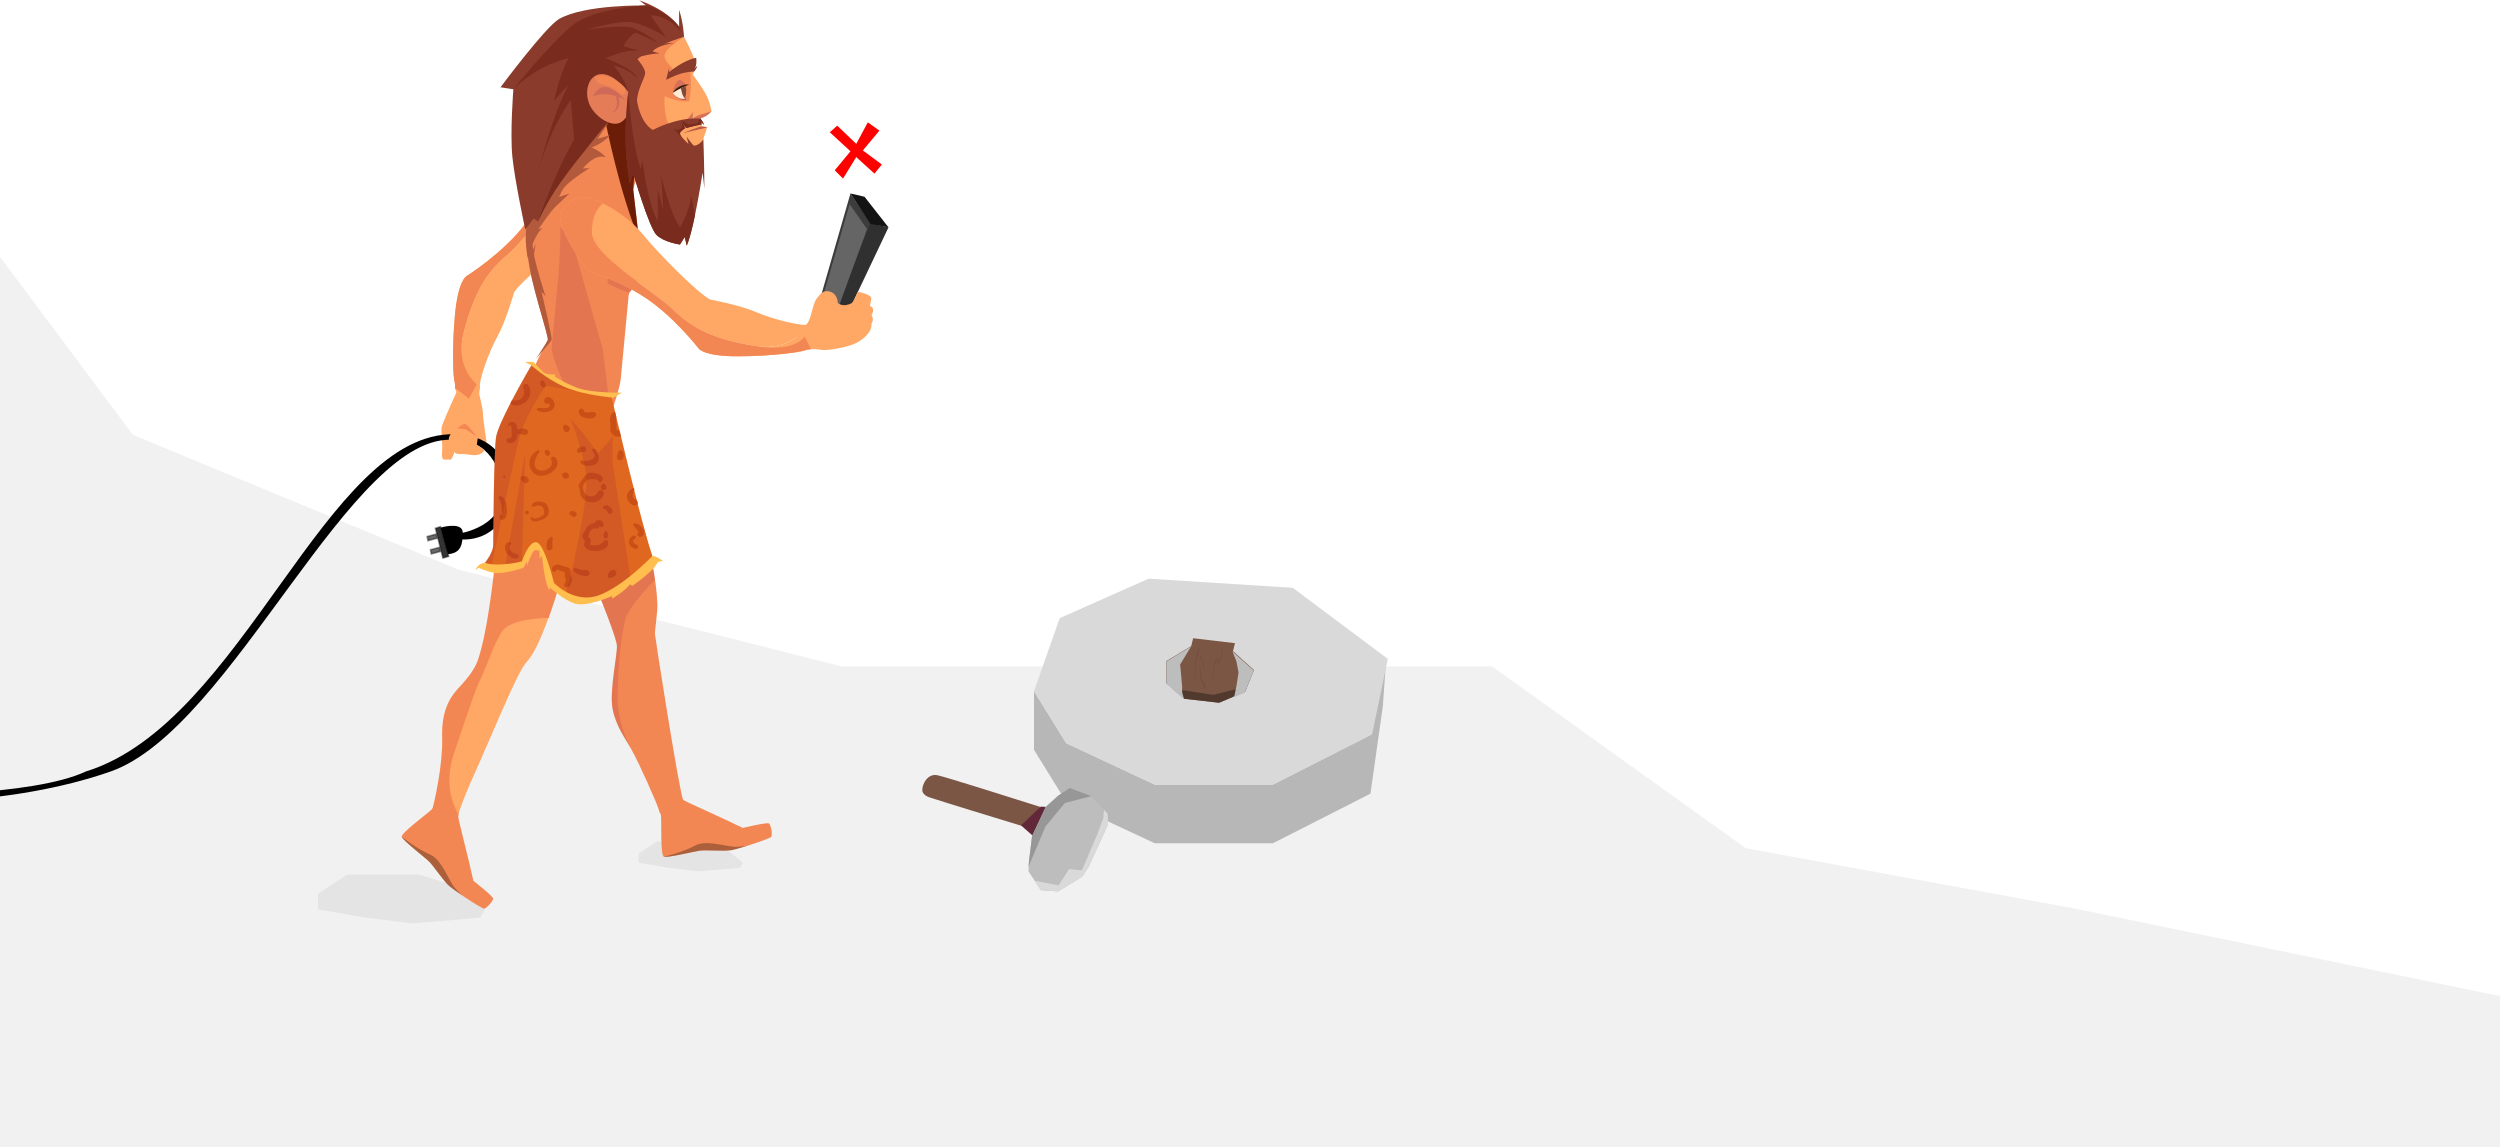 <svg width="1512" height="694" viewBox="0 0 1512 694" fill="none" xmlns="http://www.w3.org/2000/svg">
<path d="M508.859 403L277.359 344.5L80.359 263L-41.641 99.5L-21.641 738.5L1526.86 716V605.5L1254.86 549.5L1055.86 513L902.359 403H508.859Z" fill="#F1F1F1"/>
<path d="M290.359 555L293.359 550L276.359 536L253.359 529H234.859H209.859L192.359 540.5V550L221.359 555L249.359 558.5L290.359 555Z" fill="#757575" fill-opacity="0.1"/>
<path d="M447.488 524.864L449.359 521.814L438.755 513.271L424.409 509H412.869H397.275L386.359 516.017V521.814L404.448 524.864L421.914 527L447.488 524.864Z" fill="#757575" fill-opacity="0.1"/>
<path d="M567.021 468.868C572.543 470.095 610.809 482.173 629.252 488.059L620.861 500.391C603.607 495.132 568.538 484.402 566.292 483.555C563.485 482.496 559.857 482.197 558.224 479.444C556.59 476.69 560.118 467.333 567.021 468.868Z" fill="#7C5645"/>
<path d="M277.35 234.436C277.35 234.436 267.517 255.551 267.09 258.627C266.664 261.705 267.883 268.18 267.359 273.5C266.701 280.181 270.294 277.354 271.859 278C273.426 278.646 274.551 273.956 275.36 272C276.166 270.044 275.66 263.851 277.695 263.004C279.733 262.157 283.759 262.616 283.759 262.616L294.561 269.241C294.561 269.241 292.127 254.022 292.106 250.277C292.084 246.533 288.588 233.401 288.588 233.401C288.588 233.401 288.283 229.945 283.112 229.737C277.941 229.529 277.35 234.436 277.35 234.436Z" fill="#FFA764"/>
<path d="M303.86 295.616C305.86 313.616 287.36 321.116 277.86 322.616L277.86 326.116C287.693 327.283 307.46 322.816 307.86 295.616C308.26 268.416 286.36 262.282 275.36 262.615C196.86 260.616 147.36 437.116 51.86 466.616C20.26 481.417 -61.974 482.116 -99.14 480.615L-99.14 484.615C-68.474 487.282 7.66 487.416 66.86 466.616C140.86 440.616 212.86 259.616 275.36 266.116C286.86 265.616 301.36 273.116 303.86 295.616Z" fill="black"/>
<path d="M283.861 275C291.86 276.5 292.861 272 292.861 272L288.361 269L289.86 259L277.86 259C277.86 259 268.36 262 272.36 269.5C276.36 277 275.862 273.5 283.861 275Z" fill="#FFA764"/>
<path d="M276.387 259.04C276.387 259.04 280.337 255.941 281.556 256.444C282.775 256.946 288.388 264.041 288.388 264.041L281.389 259.541L276.387 259.04Z" fill="#F38754"/>
<path d="M358.144 109.344C344.31 108.103 318.478 144.396 306.319 154.552C294.175 164.696 286.548 177.429 280.401 201.119C275.95 218.265 282.153 237.175 289.861 238.458L290.271 232.256C290.271 232.251 290.27 232.245 290.271 232.24C290.664 227.856 295.389 213.394 300.631 203.941C305.899 194.489 310.97 176.749 310.97 176.749C315.214 169.852 341.818 148.091 354.285 139.815C362.758 134.17 370.174 125.547 374.916 117.822C374.916 117.822 371.981 110.586 358.144 109.344Z" fill="#FFA764"/>
<path d="M358.943 243.382C358.995 243.468 359.051 243.589 359.106 243.708C359.051 243.579 358.996 243.464 358.943 243.382Z" fill="#9B90AC"/>
<path d="M358.943 243.382C358.995 243.468 359.051 243.589 359.106 243.708C359.051 243.579 358.996 243.464 358.943 243.382Z" fill="#9B90AC"/>
<path d="M280.401 201.119C286.549 177.429 294.174 164.697 306.32 154.552C318.478 144.396 344.31 108.101 358.144 109.343C371.98 110.585 374.917 117.822 374.917 117.822L374.93 117.811C377.16 114.2 378.818 110.775 379.692 107.956C382.484 99.115 371.55 91.492 371.55 91.492C363.681 88.496 339.359 101.77 336.012 104.566C332.679 107.35 330.838 117.995 317.578 135.555C304.318 153.115 281.998 167.097 281.998 167.097C281.998 167.097 277.013 169.852 275.15 190.618C273.284 211.41 274.099 228.142 274.906 230.795C275.282 232.02 275.316 233.264 275.135 234.583C275.135 234.583 277.204 242.89 283.211 242.382C290.334 241.781 290.199 233.341 290.199 233.341C285.572 229.097 275.951 218.266 280.401 201.119Z" fill="#FFA764"/>
<path d="M280.401 201.119C286.549 177.43 294.175 164.697 306.32 154.552C318.479 144.396 344.31 108.102 358.144 109.344C371.98 110.586 374.916 117.822 374.916 117.822L374.931 117.81C377.16 114.199 378.818 110.775 379.692 107.956C382.484 99.116 371.55 91.493 371.55 91.493C363.681 88.497 339.36 101.77 336.013 104.566C332.68 107.35 330.838 117.995 317.578 135.555C304.317 153.115 281.998 167.096 281.998 167.096C281.998 167.096 277.013 169.852 275.151 190.617C273.284 211.41 274.099 228.143 274.906 230.795C275.282 232.02 275.316 233.264 275.134 234.583L283.568 241.029L288.339 232.552C283.712 228.311 275.951 218.266 280.401 201.119Z" fill="#F38754"/>
<path d="M465.103 498.033C463.881 497.182 449.245 500.724 449.245 500.724C436.738 494.53 415.065 485.126 412.896 483.603C412.857 483.576 412.81 483.51 412.755 483.422C412.755 483.422 409.666 478.088 402.684 482.021C395.702 485.952 399.391 492.055 399.391 492.055C399.577 492.499 399.701 492.848 399.737 493.059C399.98 494.492 399.863 500.598 399.963 506.423C400.064 512.248 400.383 517.808 401.521 518.164C403.776 518.859 418.757 515.238 422.763 514.558C426.788 513.875 437.619 514.987 442.324 514.188C444.051 513.895 447.639 512.869 451.555 511.657L451.61 511.648C458.341 509.54 465.972 506.828 466.475 506.119C467.27 505.002 466.307 498.887 465.103 498.033Z" fill="#F38754"/>
<path d="M451.554 511.658C447.639 512.87 444.051 513.895 442.323 514.188C437.619 514.987 426.787 513.876 422.763 514.559C418.756 515.239 403.774 518.859 401.52 518.165C401.52 518.165 413.465 515.249 420.376 511.41C427.283 507.553 440.586 512.535 445.718 512.137C447.155 512.026 449.262 511.857 451.554 511.658Z" fill="black" fill-opacity="0.3"/>
<path d="M396.105 383.456C395.968 381.187 397.859 369.777 397.6 365.461C397.459 363.116 397.305 358.383 396.156 350.46C395.457 345.667 394.371 339.701 392.7 332.407L392.699 332.388C392.036 329.441 391.247 326.257 390.37 322.856C383.689 297.116 365.347 260.827 365.347 260.827C340.472 262.322 335.022 295.132 342.75 314.963C345.71 322.571 351.096 334.533 356.628 346.731C365.522 366.399 372.904 386.885 373.111 390.327C373.446 395.909 368.436 417.981 370.475 428.614C372.513 439.209 377.808 445.912 382.266 453.916C386.38 461.35 397.311 485.493 399.035 491.312L413.252 484.171C410.855 479.136 396.24 385.703 396.105 383.456Z" fill="#F38754"/>
<g opacity="0.4">
<path opacity="0.4" d="M382.274 454.064C377.816 446.06 372.521 439.358 370.483 428.762C368.444 418.13 373.445 395.909 373.11 390.327C372.903 386.885 365.53 366.547 356.636 346.878L392.708 332.556C394.379 339.85 395.465 345.815 396.164 350.608C396.164 350.608 380.244 366.558 378.224 374.578C376.222 382.577 373.711 399.377 373.552 422.241C373.412 442.041 386.714 462.087 382.274 454.064Z" fill="#901D40"/>
</g>
<path d="M399.569 90.905C402.399 94.82 399.442 100.297 394.619 100.036C392.948 99.945 391.524 99.979 390.677 100.227C387.187 101.25 383.201 112.457 382.997 114.621C382.795 116.751 387.235 143.155 387.562 164.078C387.574 164.821 387.44 165.55 387.172 166.244C386.389 168.275 384.49 172.661 381.686 175.686C380.858 176.58 380.303 177.69 380.188 178.903L375.441 229.044C374.885 234.92 370.437 247.292 370.437 247.292C370.437 247.292 358.841 265.278 335.415 256.756C303.201 245.036 330.973 209.311 331.324 205.601C331.676 201.889 316.565 157.887 318.069 142.007C320.942 111.649 361.74 78.604 375.822 68.044C378.4 66.11 382.057 66.671 383.945 69.284L399.569 90.905Z" fill="#F38754"/>
<g opacity="0.4">
<path opacity="0.4" d="M387.577 165.136C387.577 165.136 379.83 165.379 373.566 162.328L367.303 159.277L367.542 171.585C367.542 171.585 378.288 176.738 380.375 176.936C385.411 172.254 387.577 165.136 387.577 165.136Z" fill="#901D40"/>
</g>
<g opacity="0.4">
<path opacity="0.4" d="M338.957 137.266C338.957 137.266 338.911 154.409 337.343 170.972L333.646 210.032C333.009 216.758 347.791 248.339 358.573 261.375C369.354 274.411 374.455 280.048 374.455 280.048L369.266 249.957L364.602 211.324L345.566 144.147L338.957 137.266Z" fill="#901D40"/>
</g>
<path d="M366.423 74.627C366.423 74.627 374.833 117.005 386.354 144.151L382.996 114.622L385.878 70.402C386.131 66.513 383.044 63.219 379.147 63.221C377.157 63.222 375.268 64.102 373.987 65.626L366.423 74.627Z" fill="#6C1D07"/>
<path d="M319.205 156.168C319.205 156.168 322.12 143.806 328.076 137.739L325.654 138.602C325.654 138.602 333.363 127.072 336.621 124.376C336.621 124.376 338.096 116.768 341.922 112.606C345.748 108.444 356.591 101.592 356.591 101.592L352.529 101.909C352.529 101.909 359.678 92.446 366.471 95.195C366.471 95.195 363.382 91.391 357.762 89.221L368.275 73.881C368.275 73.881 349.41 88.704 339.336 100.475C327.583 114.207 318.758 131.433 318.097 140.066C317.52 147.616 319.205 156.168 319.205 156.168Z" fill="#B35A3D"/>
<path d="M318.068 142.007C318.068 142.007 318.276 149.644 320.493 162.788C322.955 177.388 332.026 203.928 331.323 205.601C330.62 207.273 324.036 217.134 324.036 217.134C324.036 217.134 332.989 206.85 333.587 205.581C334.186 204.312 327.531 176.457 327.531 176.457L329.966 179.145C329.966 179.145 322.069 155.631 322.111 147.478L318.068 142.007Z" fill="#B35A3D"/>
<path d="M321.37 153.173L324.016 147.456C324.016 147.456 323.001 152.626 322.539 157.498L321.37 153.173Z" fill="#B35A3D"/>
<path d="M335.371 120.011L344.388 117.055L336.621 124.377L335.371 120.011Z" fill="#B35A3D"/>
<path d="M357.763 89.221C357.763 89.221 364.948 86.781 368.83 81.689C368.83 81.689 364.574 83.2 359.554 84.32L357.763 89.221Z" fill="#B35A3D"/>
<path d="M298.264 543.452C298.17 541.966 286.295 532.706 286.295 532.706C283.37 519.059 277.258 496.237 277.102 493.593C277.099 493.545 277.121 493.467 277.156 493.369C277.156 493.369 279.413 487.633 271.991 484.61C264.571 481.587 262.085 488.271 262.085 488.271C261.853 488.693 261.657 489.007 261.514 489.167C260.543 490.248 255.688 493.953 251.189 497.653C246.689 501.354 242.533 505.062 242.962 506.174C243.82 508.372 255.971 517.854 258.994 520.568C262.032 523.295 267.897 532.469 271.447 535.657C272.751 536.828 275.785 539 279.169 541.313L279.211 541.35C285.047 545.312 291.916 549.601 292.784 549.555C294.153 549.482 298.343 544.926 298.264 543.452Z" fill="#F38754"/>
<path d="M279.17 541.313C275.786 539.001 272.752 536.828 271.448 535.658C267.897 532.469 262.032 523.296 258.994 520.569C255.97 517.854 243.82 508.372 242.962 506.175C242.962 506.175 252.673 513.716 259.977 516.742C267.292 519.753 271.662 533.269 275.165 537.041C276.145 538.097 277.588 539.642 279.17 541.313Z" fill="black" fill-opacity="0.3"/>
<path d="M318.33 284.844C316.951 290.325 303.335 300.954 300.55 328.952L305.837 320.402L350.616 311.349C356.314 289.536 360.785 270.521 360.785 270.521C354.15 257.54 321.075 274.128 318.33 284.844Z" fill="#FFA764"/>
<path d="M290.59 410.065C286.517 418.36 281.735 433.151 274.296 454.91C267.794 473.923 273.708 486.444 277 493.134C278.489 488.197 281.338 480.389 286.694 468.545C297.446 444.827 312.548 407.111 318.18 400.793C322.459 396.003 326.076 389.26 331.92 373.01C331.92 373.01 312.993 373.581 305.261 379.606C300.045 383.681 294.682 401.757 290.59 410.065Z" fill="#FFA764"/>
<path d="M300.551 328.951C297.901 355.713 294.238 384.521 288.821 399.73C287.303 404.045 283.595 409.365 278.248 415.1C273.819 419.818 266.86 427.458 267.409 445.995C267.882 462.51 262.832 485.091 260.921 491.492L275.52 498.906C275.749 497.705 276.309 495.376 277.14 492.647C273.847 485.957 268.291 473.984 274.793 454.97C282.232 433.212 286.82 418.458 290.893 410.165C294.985 401.856 300.472 383.795 305.688 379.721C313.42 373.695 331.264 373.746 331.264 373.746L331.751 374.023C333.603 368.864 335.869 361.699 338.266 354.4C342.298 342.128 346.737 326.112 350.615 311.349L305.837 320.401L300.551 328.951Z" fill="#F38754"/>
<path d="M293.317 340.373C293.317 340.373 289.123 340.593 287.609 344.602L289.589 343.379C289.589 343.379 293.259 345.315 298.791 346.438C304.322 347.561 316.613 343.405 316.613 343.405L318.713 339.524V342.088C318.713 342.088 321.482 334.589 322.788 333.283C324.093 331.977 326.331 333.283 326.331 333.283V337.902L327.797 336.146C327.797 336.146 329.496 354.124 332.44 357.067V355.283C332.44 355.283 340.494 362.683 347.6 365.024C354.705 367.365 370.211 360.493 370.211 360.493V362.124C370.211 362.124 379.285 356.532 380.916 353.387L382.443 354.318C382.443 354.318 396.059 345 397.807 339.874L400.951 339.292C400.951 339.292 397.252 336.254 394.559 336.254C391.865 336.254 368.335 353.037 359.249 351.989C350.162 350.94 335.368 321.095 322.205 323.436C309.042 325.779 293.317 340.373 293.317 340.373Z" fill="#FFBE4D"/>
<path d="M321.368 220.957L317.387 218.896H322.561C322.561 218.896 326.269 222.757 328.411 224.899C330.554 227.041 336.185 226.414 336.185 226.414L335.446 227.579C335.446 227.579 340.341 231.152 348.98 234.491C357.619 237.83 376.141 237.493 376.141 237.493L370.666 240.742C370.666 240.742 334.974 240.08 321.368 220.957Z" fill="#FFBE4D"/>
<path d="M394.56 336.254C394.56 336.254 388.669 342.441 380.823 348.686C375.101 353.233 368.335 357.8 362.054 360.055C354.45 362.776 347.591 360.763 342.67 358.135C337.936 355.619 335.028 352.525 335.028 352.525C335.028 352.525 329.437 329.283 324.647 327.997C319.875 326.711 315.682 339.534 315.682 339.534C315.682 339.534 301.387 343.169 293.316 340.373C293.316 340.373 298.292 334.203 298.292 329.675C298.292 325.164 298.721 270.89 300.063 264.049C300.92 259.744 304.649 251.748 308.749 243.808C309.029 243.249 309.328 242.69 309.625 242.15C315.291 231.265 321.367 220.958 321.367 220.958C321.367 220.958 329.549 228.506 340.49 233.632C343.024 234.825 345.951 235.813 348.951 236.651H348.97C359.016 239.428 369.957 240.398 369.957 240.398C369.957 240.398 370.721 243.678 371.988 249.046C372.249 250.089 372.51 251.189 372.771 252.382C373.349 254.768 373.982 257.433 374.672 260.303C374.952 261.459 375.25 262.67 375.548 263.882C381.345 287.962 390.18 323.599 394.56 336.254Z" fill="#E0671F"/>
<path d="M332.764 240.39C330.915 239.475 328.514 241.06 329.207 243.163C329.438 243.866 330.216 244.441 330.983 244.172C331.197 244.097 331.405 244.019 331.603 243.922C331.918 244.314 332.608 244.913 332.538 245.392C332.465 245.904 331.751 246.298 331.357 246.488C329.278 247.489 327.104 246.223 325.06 246.917C324.63 247.063 324.418 247.627 324.781 247.969C326.271 249.369 329.185 249.454 331.105 249.095C332.916 248.756 334.836 247.591 335.342 245.7C335.839 243.842 334.474 241.236 332.764 240.39Z" fill="#CA4F17"/>
<path d="M361.627 297.499C360.61 299.704 358.344 300.727 355.995 299.987C353.66 299.253 352.796 297.213 352.529 294.923C352.333 293.243 354.372 290.661 355.991 290.055C357.22 289.594 361.451 289.401 362.071 290.96C362.42 291.839 363.438 291.974 363.999 291.212C366.611 287.663 359.959 285.77 357.635 285.851C355.549 285.925 354.264 286.867 353.185 288.566C352.255 290.03 350.094 292.046 349.988 293.853C349.949 294.521 350.25 294.764 350.458 295.395C350.876 296.664 350.648 297.98 350.997 299.231C351.482 300.977 353.143 302.267 354.709 303.035C358.615 304.95 363.197 303.444 365.08 299.518C366.191 297.199 362.7 295.172 361.627 297.499Z" fill="#CA4F17"/>
<path d="M366.516 293.814C366.329 293.456 366.152 293.149 365.87 292.854C365.432 292.398 364.626 292.398 364.188 292.854C363.906 293.149 363.729 293.456 363.542 293.814C362.946 294.956 363.676 296.405 365.029 296.405C366.381 296.405 367.112 294.956 366.516 293.814Z" fill="#CA4F17"/>
<path d="M361.547 274.328C360.995 272.95 360.357 271.079 358.589 271.366C357.997 271.462 357.967 272.201 358.27 272.573C358.866 273.305 359.367 274.23 359.636 275.133C359.991 276.32 359.312 277.069 358.336 277.699C357.086 278.506 353.917 279.175 352.516 278.526C351.485 278.05 350.399 279.261 351.259 280.155C353.702 282.692 359.287 282.205 361.462 279.497C362.635 278.036 362.195 275.942 361.547 274.328Z" fill="#CA4F17"/>
<path d="M352.846 269.953C351.031 269.99 348.717 271.023 349.005 273.162C349.059 273.57 349.575 273.917 349.969 273.895C350.789 273.851 351.571 273.185 352.388 273.336C354.909 273.801 355.303 269.903 352.846 269.953Z" fill="#CA4F17"/>
<path d="M336.029 276.947C335.741 276.562 335.302 276.16 334.768 276.224L334.262 276.287C333.755 276.348 333.285 276.677 333.298 277.25C333.34 279.066 334.467 279.921 333.238 281.787C332.049 283.593 329.605 284.803 327.398 284.611C321.107 284.062 323.317 276.786 326.11 273.708C326.738 273.015 325.947 271.927 325.1 272.399C322.196 274.014 320.405 276.567 320.185 279.96C319.987 283.008 321.999 286.447 325.005 287.456C330.38 289.26 340.609 283.061 336.029 276.947Z" fill="#CA4F17"/>
<path d="M331.027 272.191C330.4 272.109 329.317 272.483 329.406 273.306C329.485 274.035 329.733 274.677 330.21 275.234C331.053 276.217 332.776 275.417 332.742 274.184C332.714 273.182 332.067 272.328 331.027 272.191Z" fill="#CA4F17"/>
<path d="M331.823 308.325C331.531 305.703 330.164 303.716 327.403 303.384C325.455 303.149 321.862 303.392 321.606 305.872C321.562 306.295 322.041 306.567 322.403 306.478C323.901 306.109 324.922 305.485 326.535 305.809C328.192 306.142 328.704 307.207 328.955 308.795C329.213 310.434 329.195 311.316 327.629 312.105C326.069 312.89 323.71 314.47 322.116 313.063C321.339 312.377 320.341 313.404 320.99 314.189C322.965 316.575 326.134 315.006 328.436 314.019C331.116 312.872 332.149 311.256 331.823 308.325Z" fill="#CA4F17"/>
<path d="M319.722 309.55C319.54 308.345 317.653 308.674 317.642 309.831C317.641 309.941 317.64 310.051 317.639 310.16C317.625 311.685 320.013 311.482 319.769 309.87C319.753 309.764 319.738 309.657 319.722 309.55Z" fill="#CA4F17"/>
<path d="M367.819 327.722C367.557 326.356 365.815 326.465 365.144 327.375C363.544 329.545 360.619 330.238 358.01 329.698C356.141 329.31 356.958 329.457 357.093 328.247C357.177 327.5 357.436 327.244 357.247 326.469C357.07 325.745 356.629 325.552 356.282 324.938C356.012 324.762 355.786 324.54 355.603 324.274C355.782 324.177 355.927 324.045 356.035 323.877C356.458 321.647 357.752 318.812 360.501 319.701C361.595 320.054 362.667 318.918 362.353 317.847C362.471 318.249 362.944 318.511 363.26 318.733C363.511 318.907 363.865 318.868 364.119 318.733C364.24 318.668 364.36 318.603 364.481 318.538C365.236 318.13 365.339 317.214 365.014 316.505C363.684 313.604 360.298 314.262 359.474 316.518C356.816 316.479 354.92 318.338 353.8 320.916C353.237 322.214 351.78 323.313 352.18 324.927C352.379 325.727 353.252 326.077 353.481 326.712C353.778 327.538 353.543 327.446 353.38 328.382C352.159 335.417 369.136 334.597 367.819 327.722Z" fill="#CA4F17"/>
<path d="M367.133 321.511C366.798 320.987 366.06 320.985 365.725 321.511C365.048 322.573 364.811 324.031 365.408 325.167C365.895 326.093 366.984 325.806 367.418 325.13L367.455 325.167C368.049 324.03 367.812 322.573 367.133 321.511Z" fill="#CA4F17"/>
<path d="M370.467 308.788C370.025 307.327 368.555 306.009 367.089 305.595C366.033 305.296 364.28 306.106 364.773 307.426C364.991 308.012 365.533 308.116 365.955 307.912C366.033 307.971 366.11 308.03 366.19 308.086C366.39 308.249 366.589 308.43 366.756 308.626C367.116 309.049 367.27 309.552 367.556 310.016C368.483 311.514 371.004 310.564 370.467 308.788Z" fill="#CA4F17"/>
<path d="M334.345 325.362C334.418 324.751 333.638 324.426 333.175 324.69C330.692 326.105 330.264 328.925 330.664 331.529C331.012 333.792 334.672 332.882 334.164 330.564C333.798 328.895 334.144 327.037 334.345 325.362Z" fill="#CA4F17"/>
<path d="M354.849 344.75C353.647 344.631 352.612 344.935 351.388 344.641C350.282 344.374 349.31 343.831 348.246 343.452C347.034 343.019 346.432 344.602 347.103 345.416C348.76 347.426 352.8 348.838 355.326 348.27C357.43 347.796 356.736 344.938 354.849 344.75Z" fill="#CA4F17"/>
<path d="M319.16 260.491C318.139 258.901 315.841 258.98 314.195 259.449C312.488 259.934 311.32 260.674 310.483 262.269C310.092 263.014 310.859 263.679 311.571 263.359C312.441 262.968 313.755 262.564 314.723 262.552C315.931 262.537 316.975 263.304 318.164 262.939C319.152 262.636 319.759 261.425 319.16 260.491Z" fill="#CA4F17"/>
<path d="M359.863 249.507C358.54 248.754 357.091 249.443 355.639 249.397C355.013 249.377 354.361 249.315 353.759 249.128C353.039 248.904 353.169 248.657 352.998 247.994C352.842 247.387 352.112 246.924 351.495 247.141C348.633 248.148 350.48 251.51 352.485 252.309C354.615 253.158 358.985 253.808 360.407 251.584C360.846 250.899 360.554 249.901 359.863 249.507Z" fill="#CA4F17"/>
<path d="M345.352 348.438C344.948 347.071 345.496 345.459 344.761 344.199C344.195 343.23 343.185 342.93 342.155 342.786C340.62 342.569 339.296 341.706 337.773 341.535C335.849 341.319 333.12 342.706 333.93 344.992C334.249 345.892 335.633 346.272 336.131 345.28C336.737 344.073 337.727 344.677 338.679 345.12C339.531 345.515 340.705 345.621 341.471 346.036C341.514 346.059 341.542 346.062 341.571 346.068C341.57 346.142 341.575 346.236 341.588 346.364C341.644 346.882 341.506 347.445 341.551 347.979C341.635 348.978 341.98 349.765 342.29 350.656C341.999 351.592 341.682 352.833 341.58 352.878C341.212 353.038 341.054 353.564 341.155 353.924C341.431 354.9 342.267 355.425 343.285 355.25C344.642 355.017 344.989 353.903 345.345 352.788C345.555 352.128 346.018 351.354 346.043 350.65C346.072 349.87 345.564 349.155 345.352 348.438Z" fill="#CA4F17"/>
<path d="M329.467 231.695C329.219 231.297 329.104 230.806 328.82 230.437C328.44 229.943 327.911 229.868 327.417 230.256C325.83 231.502 327.2 234.768 329.215 234.344C329.765 234.228 330.028 233.703 330.085 233.201C330.157 232.562 329.777 232.193 329.467 231.695Z" fill="#CA4F17"/>
<path d="M312.934 260.539C312.971 258.744 312.674 256.35 310.83 255.431C309.49 254.763 307.834 255.392 307.186 256.697C306.971 257.131 307.406 257.581 307.845 257.356C309.98 256.26 309.47 261.177 309.459 261.931C309.449 262.664 309.733 263.88 309.234 264.509C308.813 265.04 307.908 264.938 307.308 265.08C306.08 265.371 306.105 266.914 306.985 267.55C308.445 268.605 310.561 267.852 311.703 266.634C313.23 265.003 312.892 262.589 312.934 260.539Z" fill="#CA4F17"/>
<path d="M317.695 243.379C315.776 244.945 310.444 246.547 308.748 243.808C309.027 243.249 309.326 242.69 309.624 242.149C310.425 242.056 311.283 242.242 312.084 242.186C313.239 242.112 314.34 241.795 315.271 241.049C317.508 239.241 317.248 236.725 316.428 234.284C315.794 232.327 318.551 231.451 319.577 232.961C321.757 236.148 320.566 241.049 317.695 243.379Z" fill="#CA4F17"/>
<path d="M306.477 307.292C306.236 304.62 305.765 301.662 303.302 300.131C302.377 299.556 301.052 300.749 301.739 301.693C302.775 303.117 303.26 304.561 303.44 306.305C303.509 306.978 303.56 311.143 303.597 311.141C301.148 311.269 301.845 315.073 304.03 314.335C306.862 313.379 306.698 309.732 306.477 307.292Z" fill="#CA4F17"/>
<path d="M305.562 288.179C305.254 286.843 303.452 288.645 304.788 288.953C304.886 288.976 304.985 288.998 305.084 289.022C305.42 289.099 305.708 288.812 305.63 288.475L305.562 288.179Z" fill="#CA4F17"/>
<path d="M385.681 303.676C385.443 302.955 385.159 302.555 384.523 302.162C383.87 301.76 383.075 301.499 382.782 300.726C382.325 299.521 383.247 297.157 383.66 296.002C383.848 295.476 383.201 295.072 382.763 295.312C380.407 296.605 378.618 298.499 379.271 301.446C379.722 303.481 382.313 306.394 384.62 305.543C385.361 305.271 385.956 304.509 385.681 303.676Z" fill="#CA4F17"/>
<path d="M375.549 263.882C374.375 264.236 373.108 264.18 371.952 263.695C370.442 263.024 369.436 261.794 369.175 260.154C369.007 259.203 369.231 258.272 369.25 257.321C369.25 256.221 368.951 255.178 368.914 254.078C368.821 252.102 369.921 249.139 371.989 249.046C372.25 250.09 372.511 251.189 372.772 252.382C372.399 253.314 372.511 254.153 372.716 255.625C372.809 256.315 372.884 257.004 372.865 257.713C372.847 258.812 372.53 259.968 373.835 260.266C374.114 260.322 374.375 260.322 374.673 260.303C374.953 261.459 375.251 262.67 375.549 263.882Z" fill="#CA4F17"/>
<path d="M313.594 335.599C312.333 334.834 310.872 334.928 309.715 333.907C308.644 332.96 307.072 330.556 308.784 329.434C309.694 328.838 309.073 327.638 308.084 327.776C304.492 328.276 304.968 332.688 306.628 334.881C307.944 336.621 312.362 339.694 313.839 336.536C313.997 336.197 313.934 335.806 313.594 335.599Z" fill="#CA4F17"/>
<path d="M385.528 329.781C384.725 329.142 383.012 328.745 382.883 327.533C382.745 326.223 384.097 326.103 384.636 325.226C384.803 324.955 384.755 324.55 384.52 324.329C382.879 322.787 380.632 325.558 380.39 327.078C380.034 329.302 382.104 331.591 384.216 332.036C385.399 332.285 386.674 330.689 385.528 329.781Z" fill="#CA4F17"/>
<path d="M389.231 320.527C388.477 318.554 385.472 315.757 383.209 316.75C382.994 316.844 382.928 317.129 382.972 317.335C383.232 318.564 384.386 319.318 385.149 320.237C385.477 320.632 386.08 321.214 386.118 321.746C386.138 322.032 385.971 322.182 385.846 322.424C385.775 322.563 385.291 323.199 385.628 322.845C385.391 323.093 385.268 323.574 385.494 323.878C386.19 324.812 387.261 325.054 388.271 324.378C389.546 323.524 389.747 321.878 389.231 320.527Z" fill="#CA4F17"/>
<path d="M344.139 258.1C343.582 257.646 343.125 257.161 342.403 256.986C341.448 256.755 340.445 257.442 340.457 258.468C340.467 259.22 340.804 259.769 341.126 260.424C342.389 262.989 346.315 259.868 344.139 258.1Z" fill="#CA4F17"/>
<path d="M342.22 285.753C341.308 285.785 339.824 286.205 339.92 287.406C339.994 288.33 340.486 288.846 341.257 289.308C342.317 289.942 343.736 289.341 344.059 288.168C344.379 287.008 343.466 285.71 342.22 285.753Z" fill="#CA4F17"/>
<path d="M319.569 289.357C318.761 288.2 317.332 287.545 315.935 287.949C314.941 288.235 314.498 289.59 315.305 290.332C315.798 290.783 316.101 291.212 316.545 291.69C318.007 293.262 320.838 291.172 319.569 289.357Z" fill="#CA4F17"/>
<path d="M348.523 310.278C347.678 309.11 345.795 308.399 344.64 309.617C344.226 310.053 344.192 310.779 344.64 311.212C345.119 311.675 345.791 312.079 346.344 312.457C347.624 313.331 349.454 311.564 348.523 310.278Z" fill="#CA4F17"/>
<path d="M372.695 345.83C372.299 344.931 371.316 344.401 370.336 344.674C368.786 345.104 367.867 346.464 367.584 347.974C367.384 349.04 368.508 350.206 369.57 349.501C370.284 349.027 371.187 348.831 371.877 348.328C372.68 347.741 373.122 346.803 372.695 345.83Z" fill="#CA4F17"/>
<path d="M376.713 273.102C376.207 272.102 374.441 272.019 373.962 273.102C373.482 274.184 373.253 275.32 373.108 276.491C372.99 277.437 373.937 278.298 374.793 278.401C375.812 278.522 376.569 277.936 376.926 277.008C377.412 275.745 377.318 274.297 376.713 273.102Z" fill="#CA4F17"/>
<g opacity="0.4">
<path opacity="0.4" d="M380.918 347.157L380.824 348.685C375.102 353.233 368.336 357.801 362.055 360.055C354.451 362.777 347.593 360.762 342.672 358.135L342.615 357.781C342.615 357.781 356.971 303.327 354.287 285.751C351.603 268.176 344.784 253.098 344.784 253.098C353.292 261.605 361.548 274.328 361.548 274.328L370.543 264.109V280.029L380.918 347.157Z" fill="#901D40"/>
</g>
<g opacity="0.4">
<path opacity="0.4" d="M314.72 262.553C312.77 268.457 297.44 341.204 297.44 341.204C297.44 341.204 295.182 341.204 293.316 340.373C293.316 340.373 298.292 334.203 298.292 329.675C298.292 325.164 298.72 270.89 300.063 264.05C302.15 253.556 321.366 220.958 321.366 220.958C321.366 220.958 329.547 228.507 340.488 233.632C343.023 234.825 345.95 235.813 348.95 236.651L330.089 233.203C330.089 233.203 319.395 248.394 314.72 262.553Z" fill="#901D40"/>
</g>
<g opacity="0.4">
<path opacity="0.4" d="M315.683 339.534L317.639 273.927L305.643 341.204C305.643 341.204 311.15 340.783 315.683 339.534Z" fill="#901D40"/>
</g>
<path d="M500.359 200.5L525.859 135L537.359 137.5L518.859 176.5L507.359 200.5H500.359Z" fill="#303030"/>
<path d="M514.359 117L526.359 135L502.859 194L501.859 195.5L496.359 191.5L495.359 183L514.359 117Z" fill="#3C3C3C"/>
<path d="M513.859 123.5L524.359 138.5L502.859 197.5L500.859 203.5L495.359 199.5L494.359 191L513.859 123.5Z" fill="#656565"/>
<path d="M517.315 176.931C517.315 176.931 519.58 171.091 521.63 165.594L517.315 176.931Z" fill="#8A3B2C"/>
<path d="M513.52 184.029C513.67 183.977 513.813 183.92 513.957 183.864C513.811 183.921 513.662 183.982 513.52 184.029Z" fill="#8A3B2C"/>
<path d="M514.474 183.65C516.074 182.938 517.175 182.081 517.175 182.081L517.24 179.669C516.974 181.139 516.258 182.81 514.474 183.65Z" fill="#8A3B2C"/>
<path d="M518.859 176.5C518.859 176.5 517.624 178.527 517.359 180L516.359 181.5C516.359 181.5 516.073 182.938 514.473 183.65C514.436 183.667 514.407 183.689 514.37 183.706C514.228 183.768 514.095 183.81 513.956 183.863C513.812 183.92 513.671 183.977 513.52 184.029C513.433 184.058 513.346 184.085 513.26 184.111C511.247 184.763 508.785 184.939 506.681 183.232C506.681 183.232 506.681 178 502.359 176.5C498.036 175 496.23 177.694 494.02 180.417C493.527 181.024 493.108 181.835 492.728 182.776C491.309 186.329 490.532 191.723 488.875 194.652C488.224 195.867 487.411 196.665 486.37 196.78C486.37 196.78 480.743 199.16 482.182 205.105C483.622 211.049 491.56 211.188 491.56 211.188C493.125 211.099 494.853 211.291 496.826 211.594C499.229 211.964 505.111 211.26 510.46 209.947C513.23 209.267 515.861 208.426 517.784 207.479C518.187 207.278 518.563 207.081 518.925 206.87L519.224 206.681C520.616 205.869 521.786 204.988 522.761 204.11C525.04 202.059 526.242 200.031 526.624 198.981C527.233 197.314 527.097 195.5 527.097 195.5C527.097 195.5 528.058 194.406 527.918 193.069C527.78 191.73 527.102 190.437 527.102 190.437C527.102 190.437 528.268 188.912 528.095 187.26C527.938 185.621 526.146 185.077 526.146 185.077C526.146 185.077 526.298 183.737 526.938 180.848C527.578 177.959 518.859 176.5 518.859 176.5Z" fill="#FFA764"/>
<path d="M521.311 112.012C521.688 111.884 522.044 111.767 522.384 111.654C522.044 111.767 521.687 111.885 521.311 112.012Z" fill="#9B90AC"/>
<path d="M525.08 110.82C525.243 110.776 525.377 110.745 525.506 110.715C525.377 110.744 525.243 110.775 525.08 110.82Z" fill="#9B90AC"/>
<path d="M522.471 111.626C522.794 111.519 523.096 111.422 523.383 111.33C523.096 111.421 522.794 111.52 522.471 111.626Z" fill="#9B90AC"/>
<path d="M524.365 111.025C524.575 110.962 524.756 110.911 524.933 110.862C524.757 110.91 524.574 110.963 524.365 111.025Z" fill="#9B90AC"/>
<path d="M525.625 110.683C525.777 110.65 525.899 110.629 525.991 110.619C525.9 110.628 525.777 110.65 525.625 110.683Z" fill="#9B90AC"/>
<path d="M523.488 111.295C523.753 111.211 523.994 111.138 524.225 111.069C523.995 111.138 523.753 111.211 523.488 111.295Z" fill="#9B90AC"/>
<path d="M515.621 114.021C516.148 113.83 516.664 113.643 517.166 113.463C516.664 113.643 516.149 113.829 515.621 114.021Z" fill="#9B90AC"/>
<path d="M507.635 116.999C507.871 116.908 508.106 116.82 508.339 116.731C508.105 116.82 507.871 116.908 507.635 116.999Z" fill="#9B90AC"/>
<path d="M506.117 117.581C506.216 117.544 506.314 117.507 506.411 117.469C506.314 117.507 506.216 117.544 506.117 117.581Z" fill="#9B90AC"/>
<path d="M514.049 114.594C514.57 114.403 515.082 114.217 515.583 114.034C515.08 114.217 514.571 114.402 514.049 114.594Z" fill="#9B90AC"/>
<path d="M509.232 116.395C509.57 116.267 509.905 116.14 510.239 116.014C509.904 116.14 509.57 116.267 509.232 116.395Z" fill="#9B90AC"/>
<path d="M512.426 115.193C512.912 115.012 513.394 114.834 513.868 114.661C513.394 114.834 512.913 115.011 512.426 115.193Z" fill="#9B90AC"/>
<path d="M510.82 115.795C511.251 115.633 511.679 115.473 512.103 115.316C511.678 115.474 511.251 115.633 510.82 115.795Z" fill="#9B90AC"/>
<path d="M517.172 113.462C518.679 112.922 520.061 112.44 521.267 112.031C520.061 112.44 518.679 112.922 517.172 113.462Z" fill="#9B90AC"/>
<path d="M513.869 114.661C513.929 114.639 513.988 114.617 514.049 114.595C513.988 114.617 513.929 114.639 513.869 114.661Z" fill="#B1A9BE"/>
<path d="M508.34 116.731C508.637 116.619 508.934 116.507 509.231 116.396C508.934 116.507 508.637 116.619 508.34 116.731Z" fill="#B1A9BE"/>
<path d="M506.414 117.469C506.824 117.312 507.231 117.157 507.638 117.002C507.231 117.157 506.824 117.312 506.414 117.469Z" fill="#B1A9BE"/>
<path d="M515.586 114.034C515.598 114.03 515.609 114.027 515.622 114.022C515.609 114.027 515.598 114.03 515.586 114.034Z" fill="#B1A9BE"/>
<path d="M512.105 115.316C512.214 115.276 512.322 115.237 512.43 115.196C512.322 115.237 512.214 115.276 512.105 115.316Z" fill="#B1A9BE"/>
<path d="M510.236 116.013C510.431 115.939 510.625 115.868 510.819 115.796C510.625 115.868 510.431 115.939 510.236 116.013Z" fill="#B1A9BE"/>
<path d="M524.932 110.861C524.978 110.849 525.035 110.831 525.079 110.819C525.035 110.831 524.978 110.849 524.932 110.861Z" fill="#B1A9BE"/>
<path d="M506.118 117.582C496.546 121.271 486.695 125.368 484.398 127.029C484.474 126.977 484.552 126.924 484.646 126.87C487.344 125.104 496.868 121.148 506.118 117.582Z" fill="#B1A9BE"/>
<path d="M523.383 111.332C523.418 111.321 523.456 111.308 523.491 111.297C523.456 111.308 523.418 111.321 523.383 111.332Z" fill="#B1A9BE"/>
<path d="M525.508 110.715C525.545 110.707 525.592 110.694 525.627 110.686C525.592 110.694 525.545 110.707 525.508 110.715Z" fill="#B1A9BE"/>
<path d="M524.227 111.068C524.271 111.054 524.323 111.039 524.366 111.026C524.323 111.039 524.271 111.054 524.227 111.068Z" fill="#B1A9BE"/>
<path d="M517.166 113.463C517.167 113.463 517.169 113.462 517.17 113.461C517.169 113.462 517.167 113.463 517.166 113.463Z" fill="#B1A9BE"/>
<path d="M521.268 112.029C521.283 112.023 521.298 112.02 521.313 112.014C521.298 112.02 521.283 112.023 521.268 112.029Z" fill="#B1A9BE"/>
<path d="M522.387 111.654C522.414 111.646 522.444 111.635 522.471 111.627C522.443 111.636 522.414 111.646 522.387 111.654Z" fill="#B1A9BE"/>
<path d="M357.925 140.605C358.005 154.495 396.591 176.757 407.857 187.895C419.11 199.019 432.511 205.4 456.677 209.268C474.169 212.067 483.43 203.387 487.214 198.377L486.734 196.481C486.729 196.482 486.724 196.482 486.719 196.482C482.317 196.508 467.471 193.18 457.562 188.862C447.652 184.516 429.511 181.154 429.511 181.154C422.242 177.585 398.05 153.171 388.625 141.548C382.2 133.651 372.911 127.088 364.769 123.102C364.769 123.102 357.845 126.715 357.925 140.605Z" fill="#FFA764"/>
<path d="M491.279 127.061C491.359 127.002 491.475 126.935 491.589 126.87C491.466 126.936 491.355 127.001 491.279 127.061Z" fill="#9B90AC"/>
<path d="M491.279 127.061C491.359 127.002 491.475 126.935 491.589 126.87C491.466 126.936 491.355 127.001 491.279 127.061Z" fill="#9B90AC"/>
<path d="M456.677 209.268C432.511 205.401 419.11 199.021 407.857 187.896C396.59 176.758 358.005 154.495 357.925 140.605C357.844 126.714 364.769 123.102 364.769 123.102L364.757 123.09C360.951 121.215 357.384 119.891 354.494 119.288C345.428 117.35 338.879 128.958 338.879 128.958C336.646 137.076 352.172 160.025 355.274 163.091C358.362 166.144 369.133 166.965 387.875 178.495C406.617 190.024 422.658 210.914 422.658 210.914C422.658 210.914 425.875 215.614 446.724 215.494C467.599 215.374 484.178 212.972 486.743 211.916C487.926 211.425 489.16 211.273 490.491 211.327L487.213 198.376C483.43 203.387 474.169 212.067 456.677 209.268Z" fill="#FFA764"/>
<path d="M456.677 209.268C432.511 205.4 419.11 199.02 407.856 187.895C396.59 176.757 358.005 154.495 357.925 140.605C357.844 126.714 364.77 123.102 364.77 123.102L364.756 123.089C360.95 121.214 357.384 119.89 354.494 119.287C345.428 117.349 338.879 128.958 338.879 128.958C336.646 137.076 352.172 160.024 355.273 163.09C358.362 166.143 369.134 166.965 387.875 178.495C406.617 190.024 422.657 210.913 422.657 210.913C422.657 210.913 425.874 215.613 446.724 215.493C467.598 215.373 484.178 212.971 486.742 211.915C487.926 211.425 489.16 211.273 490.491 211.327L486.742 203.5C482.959 208.51 474.17 212.067 456.677 209.268Z" fill="#F38754"/>
<path d="M413.691 22.28C413.691 22.28 418.341 30.513 420.458 37.654C420.458 37.654 420.583 42.164 419.054 45.139C419.054 45.139 424.581 52.598 427.074 57.319C429.566 62.04 430.3 67.152 430.3 67.152C430.3 67.152 428.439 69.688 425.969 70.632L423.497 71.577C423.497 71.577 424.498 74.929 424.504 76.523C424.504 76.523 427.007 76.486 427.641 77.116C427.641 77.116 422.971 92.973 419.243 96.726C419.243 96.726 403.194 99.095 389.303 90.677C375.413 82.258 379.475 67.607 377.839 59.789C375.957 50.797 379.251 43.62 382.076 39.775C388.315 31.283 402.041 24.743 413.691 22.28Z" fill="#FFA764"/>
<path d="M417.508 43.436C417.508 43.436 418.602 54.549 416.803 61.176C416.803 61.176 410.155 62.324 402.035 58.063C402.035 58.063 400.841 68.441 404.808 75.97L388.658 82.733L381.666 49.991L377.199 31.403L413.69 22.281C413.69 22.281 401.003 29.86 401.948 34.308C402.829 38.453 406.237 39.567 406.795 41.992L417.508 43.436Z" fill="#F38754"/>
<path d="M402.865 48.278L404.672 41.012L404.682 43.642C404.682 43.642 413.233 36.361 421.074 34.939C421.074 34.939 421.756 39.75 419.941 41.579L421.756 39.75C421.756 39.75 421.434 41.61 419.753 43.303C419.753 43.303 416.186 43.243 411.358 44.654C407.93 45.655 402.865 48.278 402.865 48.278Z" fill="#8A3B2C"/>
<path d="M407.406 56.892C407.406 56.892 409.765 60.578 414.935 60.559C414.935 60.559 415.203 59.925 414.233 56.842C413.261 53.755 407.406 56.892 407.406 56.892Z" fill="#AF5557"/>
<path d="M406.847 56.146C406.847 56.146 409.485 60.476 414.322 59.654C414.322 59.654 415.38 57.431 414.673 51.923C414.673 51.923 410.054 52.917 406.847 56.146Z" fill="#FFEAD6"/>
<path d="M411.806 53.32C411.806 53.32 412.702 59.292 414.455 59.285C414.455 59.285 415.524 55.94 414.672 51.924L411.806 53.32Z" fill="#81493A"/>
<path d="M325.381 133.942L322.797 132.081L317.688 138.86C317.688 138.86 311.421 109.698 309.901 95.037C308.38 80.377 310.484 53.991 310.484 53.991L302.706 52.79C302.706 52.79 330.012 16.087 338.193 11.447C353.902 2.538 390.759 3.316 390.759 3.316L386.55 0.16C404.466 6.402 410.736 16.057 410.736 16.057L410.698 5.938C413.294 13.407 413.69 22.279 413.69 22.279C413.69 22.279 392.868 28.46 385.58 35.802C385.58 35.802 390.221 41.321 390.231 44.071C390.241 46.821 385.264 54.486 385.289 61.046L377.837 59.788C377.837 59.788 375.81 54.506 372.148 53.764C368.484 53.024 367.699 73.915 367.699 73.915C367.699 73.915 342.599 97.294 325.381 133.942Z" fill="#8A3B2C"/>
<path d="M415.172 51.53C415.172 51.53 412.467 47.913 410.854 48.248C409.67 48.496 407.619 51.488 406.847 56.147C406.847 56.147 411.803 52.391 415.172 51.53Z" fill="#D77157"/>
<path d="M406.848 56.147C406.848 56.147 411.412 53.075 416.766 51.199C416.766 51.199 414.381 50.584 410.831 52.395C408.031 53.825 406.848 56.147 406.848 56.147Z" fill="#3E1B07"/>
<path d="M423.496 71.576L419.297 71.592C419.297 71.592 420.905 70.046 424.31 69.153C427.717 68.261 430.299 67.151 430.299 67.151C430.299 67.151 428.331 70.349 423.496 71.576Z" fill="#D77157"/>
<path d="M427.642 77.116C427.642 77.116 418.96 79.092 412.952 80.507C412.952 80.507 422.506 76.53 424.504 76.522C426.502 76.515 427.642 77.116 427.642 77.116Z" fill="#B45A46"/>
<path d="M384.257 35.074C384.257 35.074 393.112 32.313 398.905 32.292L394.656 31.076C394.656 31.076 398.282 26.679 408.292 26.219C408.292 26.219 399.988 25.484 391.199 28.302C382.41 31.122 384.257 35.074 384.257 35.074Z" fill="#8A3B2C"/>
<path d="M419.284 67.619C419.284 67.619 418.352 70.652 419.299 71.593L415.928 71.895L419.284 67.619Z" fill="#D77157"/>
<path d="M412.101 19.384C412.101 19.384 404.699 9.248 393.447 9.289L402.77 22.32C402.77 22.32 387.775 13.182 379.67 13.212C370.597 13.245 354.945 17.899 354.945 17.899C354.945 17.899 373.416 15.292 380.482 16.354C387.549 17.417 398.173 26.16 398.173 26.16C398.173 26.16 388.762 21.233 384.043 19.704C384.043 19.704 378.265 23.985 377.188 27.981L386.302 30.634C386.302 30.634 381.555 30.332 377.2 31.403C372.844 32.473 366.2 35.14 366.2 35.14C366.2 35.14 383.807 41.533 385.36 47.429C385.36 47.429 380.256 41.238 371.299 39.9C371.299 39.9 378.269 47.95 379.989 55.601L367.699 73.916C367.699 73.916 348.448 97.002 339.133 110.187C329.819 123.372 325.38 133.943 325.38 133.943C325.38 133.943 335.083 105.363 347.265 84.348L345.173 60.59C345.173 60.59 333.106 76.334 325.271 104.108C325.271 104.108 333.986 70.017 343.757 51.362L335.081 60.852C335.081 60.852 338.411 45.306 343.698 35.223C343.698 35.223 325.567 38.798 310.484 53.992C310.484 53.992 334.28 24.361 346.849 14.824C359.417 5.287 387.368 3.328 390.759 3.316C394.149 3.303 408.883 10.442 412.101 19.384Z" fill="#792C1D"/>
<path d="M379.99 55.601C379.99 55.601 371.893 44.864 364.106 44.798C356.319 44.732 353.02 54.501 356.418 62.929C359.313 70.11 369.638 77.483 375.583 73.931C379.758 71.438 380.198 67.201 380.593 62.634C380.872 59.41 379.99 55.601 379.99 55.601Z" fill="#E47C57"/>
<path d="M378.27 60.468C378.27 60.468 371.84 53.604 366.836 52.656C361.832 51.706 358.571 58.173 358.571 58.173C358.571 58.173 362.633 56.556 367.979 57.136C373.323 57.716 378.27 60.468 378.27 60.468Z" fill="#CE6A57"/>
<path d="M369.759 68.397C369.759 68.397 372.788 67.619 374.02 64.853C375.47 61.596 373.832 57.533 373.832 57.533L371.148 55.858C371.148 55.858 373.686 59.591 373.033 63.593C372.453 67.147 369.759 68.397 369.759 68.397Z" fill="#CE6A57"/>
<path d="M359.605 46.684C359.605 46.684 360.939 50.364 363.562 50.874C367.209 51.584 370.724 52.489 376.512 57.764C376.512 57.764 378.71 56.611 378.233 53.811C377.891 51.809 366.012 42.534 359.605 46.684Z" fill="#F38754"/>
<path d="M425.391 84.002C425.391 84.002 425.969 99.447 426.023 114.12L424.924 104.446C424.924 104.446 422.882 117.965 420.257 130.517C418.716 137.84 416.98 144.835 415.349 148.616L414.129 143.355L411.223 147.896C411.223 147.896 401.539 146.536 397.052 142.082C392.564 137.626 382.978 104.89 382.978 104.89L380.833 111.054C380.833 111.054 378.398 96.41 378.347 82.686C378.297 68.962 379.99 55.599 379.99 55.599L385.294 61.057C385.294 61.057 386.969 74.059 394.825 78.598C394.825 78.598 408.868 70.862 423.487 71.583C423.487 71.583 425.121 73.706 425.881 75.522L423.94 73.73L424.371 75.199C424.371 75.199 419.552 75.779 414.99 77.44L412.928 74.7L414.391 77.559C414.391 77.559 411.706 79.29 411.267 80.512C410.825 81.733 415.488 86.207 416.401 87.113L415.281 82.627C415.281 82.627 417.966 86.487 419.365 87.876C420.298 88.802 424.529 86.483 425.391 84.002Z" fill="#8A3B2C"/>
<path d="M420.257 130.517C418.716 137.84 416.98 144.835 415.348 148.616L414.128 143.355L411.222 147.896C411.222 147.896 401.539 146.536 397.051 142.082C392.563 137.626 382.977 104.89 382.977 104.89L380.832 111.054C380.832 111.054 378.398 96.41 378.347 82.686C378.297 68.962 379.99 55.599 379.99 55.599C379.99 55.599 382.118 86.891 387.497 102.144L388.602 97.127C388.602 97.127 391.443 122.726 397.853 133.679L397.783 114.651L401.139 127.143L399.94 106.629C399.94 106.629 405.759 130.669 411.32 137.5C411.32 137.5 416.554 128.751 418.084 118.679C418.084 118.679 419.247 124.094 420.257 130.517Z" fill="#792C1D"/>
<path d="M425.881 75.522L423.939 73.729L424.369 75.199L414.989 77.441L412.927 74.699L414.391 77.558C414.391 77.558 411.26 79.27 411.265 80.512C411.269 81.753 411.914 83.021 411.914 83.021L407.481 77.774L410.214 78.546L412.312 77.151L412.922 73.097L416.313 75.323L421.755 74.67L423.485 71.582C423.485 71.582 425.334 73.651 425.881 75.522Z" fill="#792C1D"/>
<path d="M279.859 322.142C279.859 316.542 270.859 317.809 266.359 319.142C267.693 324.476 270.459 335.143 270.859 335.143C278.859 334.643 279.859 329.142 279.859 322.142Z" fill="black"/>
<path d="M267.859 337.5L271.359 336.5L266.375 318.555L263.359 319.5L267.859 337.5Z" fill="#343434"/>
<path d="M266.359 318.5L266.375 318.555M266.375 318.555L271.359 336.5L267.859 337.5L263.359 319.5L266.375 318.555Z" stroke="black" stroke-opacity="0.4"/>
<path d="M258.359 324.5L263.859 323L264.359 325.5L258.859 327L258.359 324.5Z" fill="#696969" stroke="black" stroke-opacity="0.4"/>
<path d="M260.359 332.5L265.859 331L266.359 333.5L260.859 335L260.359 332.5Z" fill="#696969" stroke="black" stroke-opacity="0.4"/>
<path d="M828.859 480L836.359 427L838.359 399L828.859 444.5L769.859 474.5H698.359L644.859 449.5L625.359 418V453.5L644.859 485L698.359 510H769.859L828.859 480Z" fill="#B7B7B7"/>
<path d="M693.859 350.5L640.859 374L625.359 418L644.859 449.5L698.359 474.5H769.859L828.859 444.5L838.359 399L780.859 356L693.859 350.5Z" fill="#D9D9D9"/>
<path d="M694.859 350L641.859 373.5L626.359 417.5L645.859 449L699.359 474H770.859L829.859 444L839.359 398.5L781.859 355.5L694.859 350Z" fill="#D9D9D9"/>
<path d="M720.416 390.8L705.359 399.8V413L716.2 422.6L737.28 425L752.939 418.4L758.359 405.2L745.712 393.8L746.916 389L721.621 386L720.416 390.8Z" fill="#7C5645"/>
<path d="M714.393 417.262L705.359 400V413.095L716.2 422.619L737.28 425L752.939 418.452L758.359 405.357L748.121 416.667L733.666 420.238L714.393 417.262Z" fill="#51392E"/>
<path d="M747.836 400.087L749.074 406.783L747.836 414.696L746.597 420.783L745.359 422L752.788 418.957L758.359 405.565L745.359 394L747.836 400.087Z" fill="#BDBDBD"/>
<path d="M720.359 391L705.359 400.057V413.34L716.159 423L714.959 418.774V415.151L713.759 401.868L720.359 391Z" fill="#BDBDBD"/>
<path d="M722.859 399.4L724.359 393.4L724.859 391L725.359 393.4L723.359 400L722.859 408.4L722.359 412V409.6L722.859 399.4Z" fill="#744E3E"/>
<path d="M733.859 402.6L735.359 398.6L735.859 397L736.359 398.6L734.359 403L733.859 408.6L733.359 411V409.4L733.859 402.6Z" fill="#744E3E"/>
<path d="M726.026 411L728.026 415.286L728.693 417L729.359 415.286L726.693 410.571L726.026 404.571L725.359 402V403.714L726.026 411Z" fill="#744E3E"/>
<path d="M738.859 397.6L737.359 400.743L736.859 402L736.359 400.743L738.359 397.286L738.859 392.886L739.359 391V392.257L738.859 397.6Z" fill="#744E3E"/>
<path d="M727.859 399.6L726.359 397.029L725.859 396L725.359 397.029L727.359 399.857L727.859 403.457L728.359 405V403.971L727.859 399.6Z" fill="#744E3E"/>
<path d="M632.661 490.301C632.661 490.301 633.71 489.425 635.223 488.181L629.491 487.836L617.492 499.164L626.579 507.202C628.837 498.979 632.661 490.301 632.661 490.301Z" fill="#622739"/>
<path d="M632.588 487.714L640.442 481.057L646.946 476.562L659.578 481.325L669.916 492.171L670.138 498.667L658.212 524.628L654.515 530.181L639.927 539.108L629.511 538.387L622.041 527.02L622.318 519.911L624.304 505.43L632.588 487.714Z" fill="#BDBDBD"/>
<path d="M644.063 485.628L660.047 481.502L646.947 476.562L639.799 481.348L632.413 488.182L624.129 505.898L621.989 524.328L632.275 499.885L644.063 485.628Z" fill="#979797"/>
<path d="M667.278 494.916L667.639 489.708L669.917 492.17L670.139 498.666L658.212 524.628L654.515 530.18L639.927 539.107L629.512 538.386L625.777 532.703L640.226 535.48L646.623 525.601L654.346 526.376L663.574 504.74L667.278 494.916Z" fill="#D9D9D9"/>
<path d="M522.859 119L514.359 117L526.359 135.5L537.359 137.5L522.859 119Z" fill="#131313"/>
<path d="M514.359 91.5L501.859 80L506.359 76L517.859 87L524.859 74L531.859 79L521.859 91L533.359 99.5L528.859 105L517.859 95L509.859 108L504.859 103L514.359 91.5Z" fill="#FF0000"/>
</svg>
